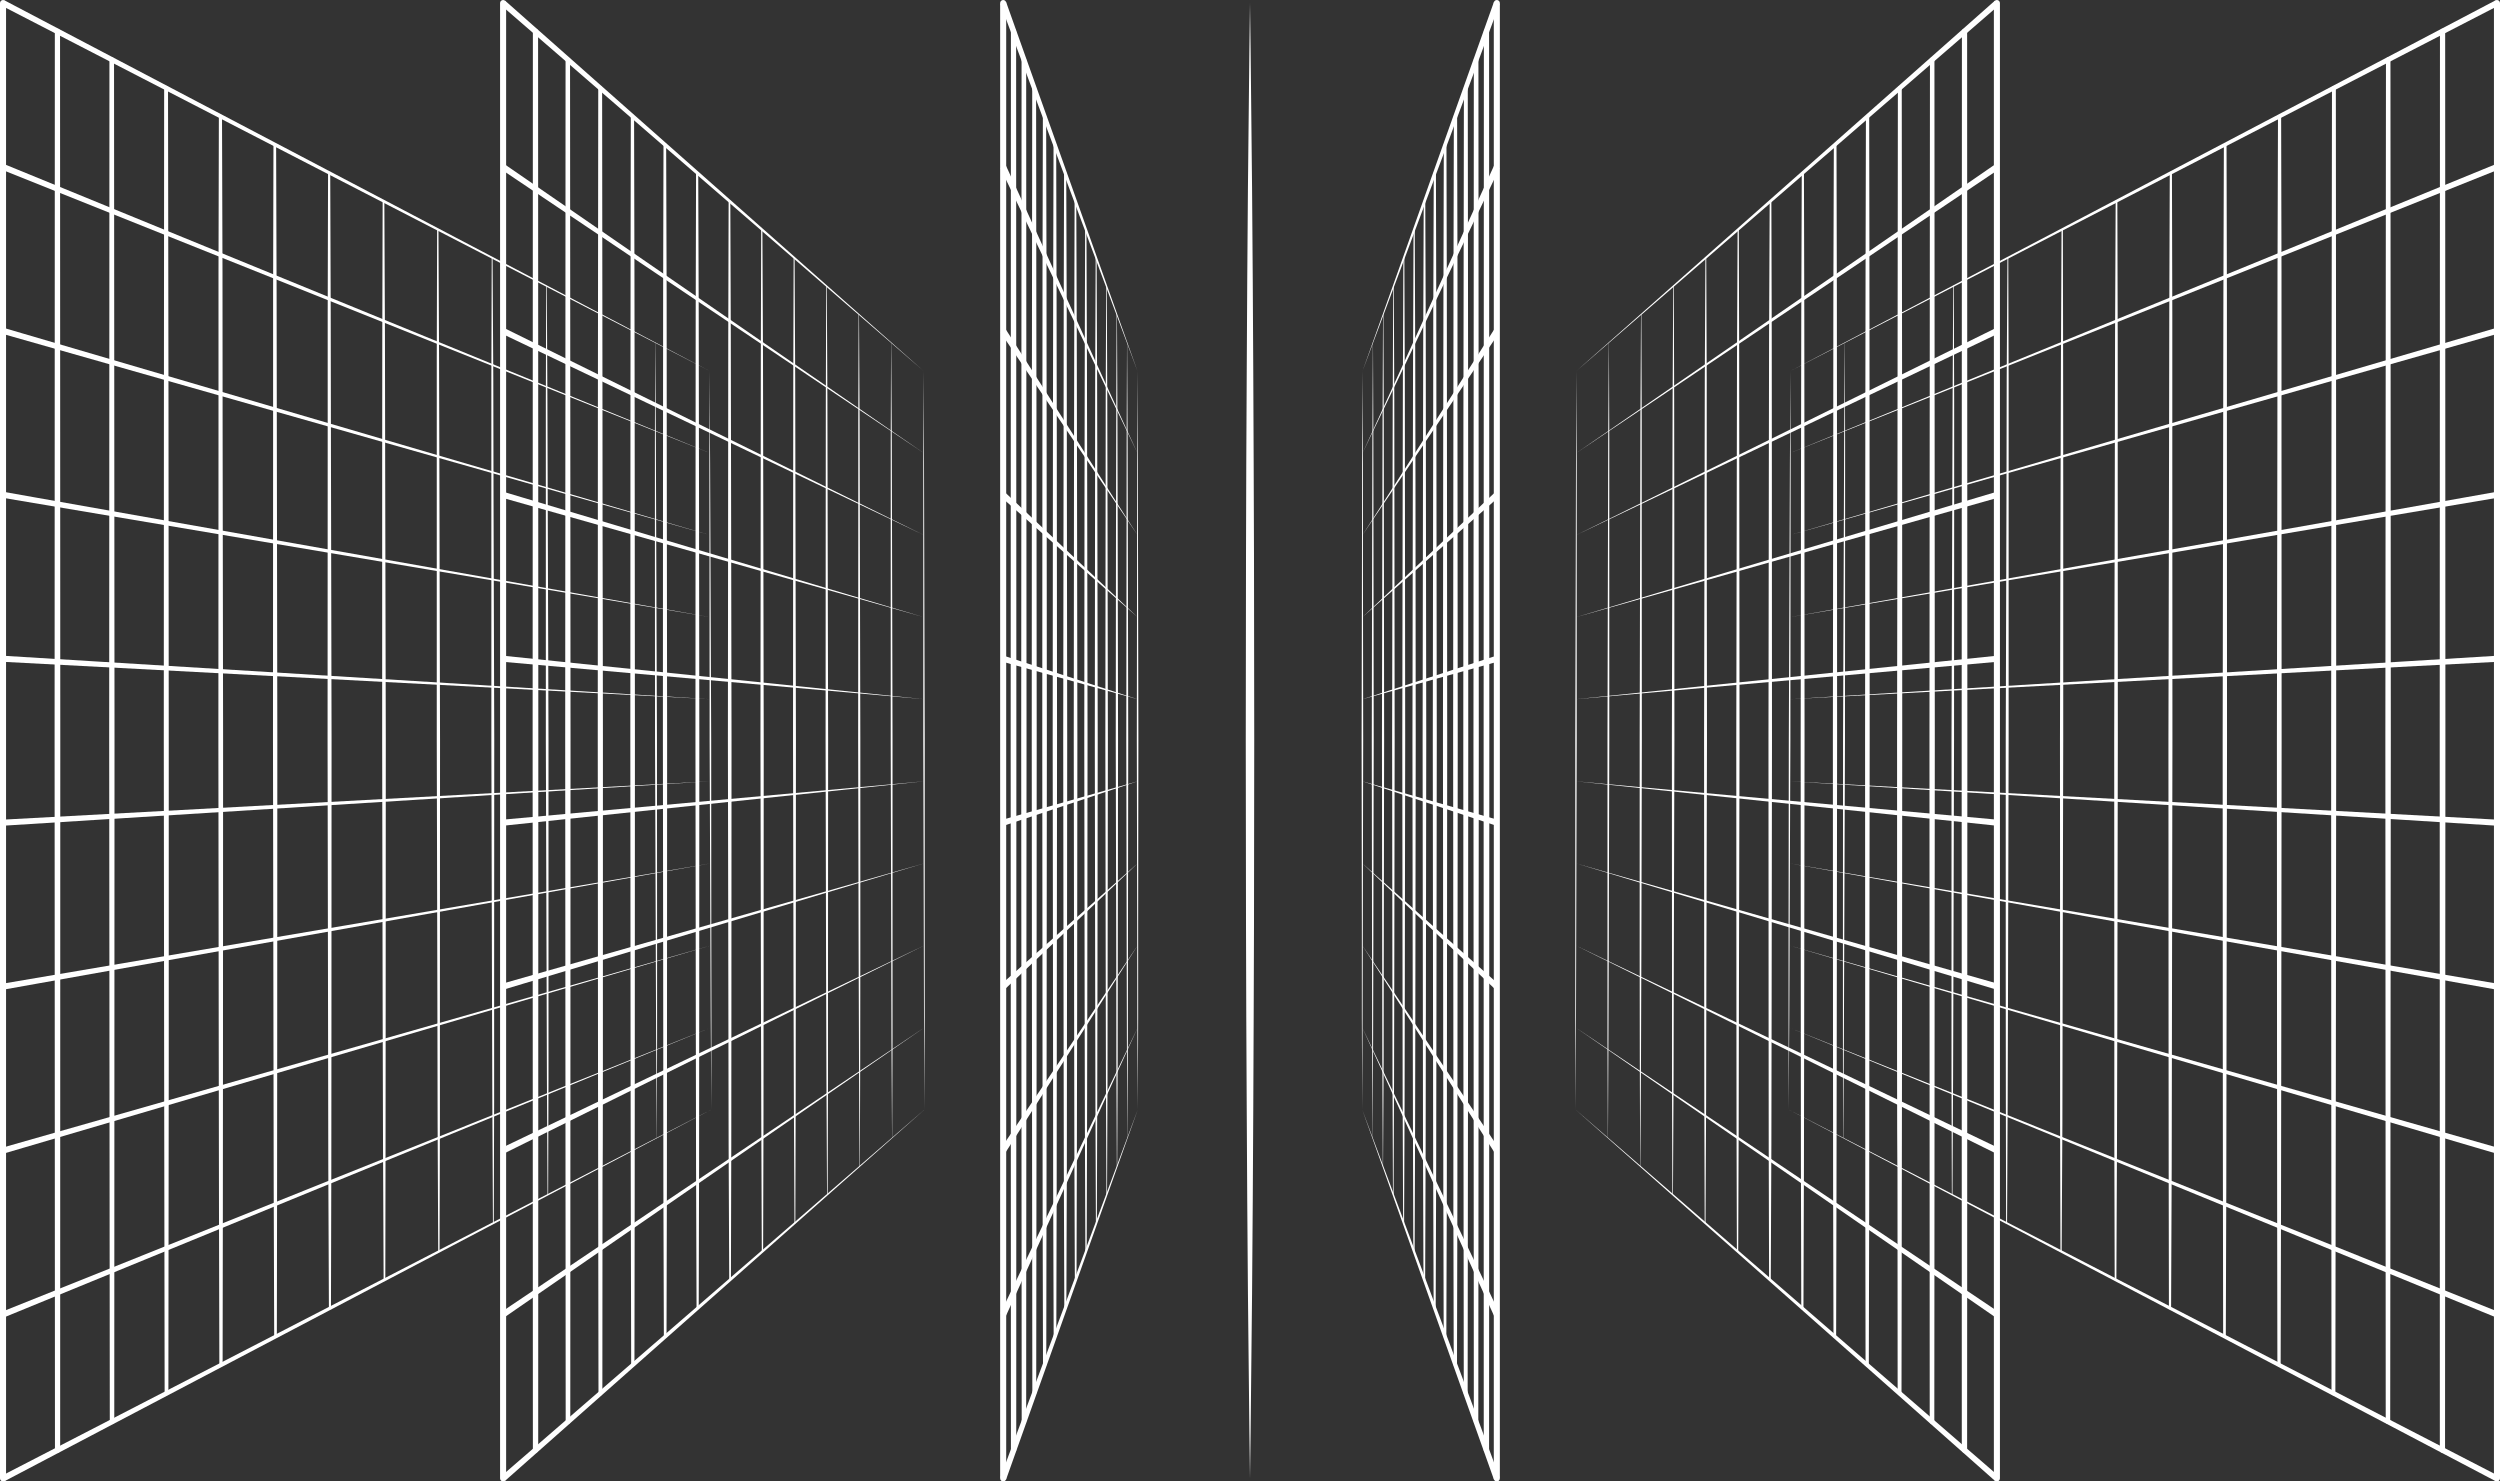 <svg width="2065.2" height="1223.8" version="1.2" viewBox="0 0 2065.2 1223.8" xmlns="http://www.w3.org/2000/svg">
 <rect x="0" y="0" width="2065.2" height="1223.8" fill="#333333" stroke="none"/>
 <title>2211</title>
 <defs>
  <linearGradient id="g1" x2="1" gradientTransform="matrix(0 -2143.2 242.59 0 -6759.9 5097)" gradientUnits="userSpaceOnUse">
   <stop stop-color="#fff" offset="0"/>
   <stop offset=".5"/>
  </linearGradient>
 </defs>
 <style>.s0 { fill: #39373c } 
		.s1 { fill: #ffffff } 
		.s2 { mix-blend-mode: screen;fill: url(#g1) }</style>
 <g transform="translate(-3097,-300)">
  <g>
   <g>
    <g>
     <g id="&lt;Group&gt;">
      <path class="s1" d="m3099.5 1523.8c-1.3 0-2.5-1.1-2.5-2.5v-1218.8c0-1.4 1.2-2.5 2.5-2.5 1.4 0 2.5 1.1 2.5 2.5v1218.8c0 1.4-1.1 2.5-2.5 2.5z"/>
      <path class="s1" d="m3146.6 325.8 0.2 586.1-0.1 586c0 1.2-1 2.2-2.2 2.2s-2.1-1-2.1-2.2l-0.3-586 0.2-586c0-1.3 0.9-2.2 2.1-2.2s2.2 0.9 2.2 2.1z"/>
      <path class="s1" d="m3191.2 349.2 0.4 562.6-0.2 562.7c0 1-0.8 1.8-1.9 1.8-1 0-1.8-0.8-1.8-1.8l-0.5-562.7 0.2-562.6c0-1 0.9-1.8 1.9-1.8 1.1 0 1.9 0.8 1.9 1.8z"/>
      <path class="s1" d="m3235.8 372.6 0.4 269.6 0.2 269.6v269.6l-0.3 269.6c0 0.9-0.7 1.6-1.6 1.6-0.8 0-1.5-0.7-1.5-1.6l-0.4-269.6-0.3-269.6 0.1-269.6 0.2-269.6c0-0.9 0.7-1.6 1.6-1.6s1.6 0.7 1.6 1.6z"/>
      <path class="s1" d="m3280.4 396 0.4 128.9 0.1 129 0.4 257.9-0.1 257.9-0.1 128.9-0.2 129c0 0.7-0.6 1.3-1.3 1.3-0.8 0-1.4-0.6-1.4-1.3l-0.3-129-0.2-128.9-0.3-257.9 0.1-257.9v-129l0.3-128.9c0-0.7 0.6-1.3 1.3-1.3s1.3 0.6 1.3 1.3z"/>
      <path class="s1" d="m3325.1 419.4 0.4 123.1 0.6 369.3-0.1 246.1-0.1 123.1-0.2 123.1c0 0.6-0.5 1.1-1.1 1.1s-1.1-0.5-1.1-1.1l-0.4-123.1-0.2-123.1-0.4-246.1 0.1-246.2v-123.1l0.3-123.1c0-0.6 0.5-1.1 1.1-1.1s1.1 0.5 1.1 1.1z"/>
      <path class="s1" d="m3369.8 442.8 0.4 117.2 0.2 117.2 0.5 234.5-0.1 234.5-0.1 117.3-0.3 117.2c0 0.5-0.4 0.9-0.8 0.9-0.5 0-0.9-0.4-0.9-0.9l-0.5-117.2-0.2-117.3-0.4-234.5 0.1-234.5v-117.2l0.3-117.2c0-0.5 0.4-0.9 0.9-0.9s0.9 0.4 0.9 0.9z"/>
      <path class="s1" d="m3414.5 466.1 0.5 111.4 0.2 111.4 0.5 222.8-0.1 222.8-0.1 111.4-0.2 111.4c0 0.3-0.4 0.6-0.7 0.6-0.4 0-0.7-0.3-0.7-0.6l-0.5-111.4-0.3-111.4-0.4-222.8v-222.8l0.1-111.4 0.3-111.4c0-0.3 0.3-0.7 0.7-0.7 0.3 0 0.7 0.4 0.7 0.7z"/>
      <path class="s1" d="m3459.2 489.5 0.5 105.5 0.3 105.6 0.5 211.1-0.1 211v105.6l-0.3 105.5c0 0.3-0.2 0.5-0.5 0.5s-0.5-0.2-0.6-0.5l-0.5-105.5-0.2-105.6-0.5-211v-316.6l0.3-105.6c0-0.3 0.3-0.5 0.6-0.5 0.2 0 0.5 0.2 0.5 0.5z"/>
      <path class="s1" d="m3503.9 512.9 0.6 99.7 0.2 99.7 0.6 199.3-0.1 199.4v99.7l-0.3 99.7c0 0.2-0.1 0.3-0.3 0.3s-0.4-0.1-0.4-0.3l-0.5-99.7-0.3-99.7-0.5-199.4v-299l0.3-99.7c0-0.2 0.1-0.4 0.3-0.4 0.3 0 0.4 0.2 0.4 0.4z"/>
      <path class="s1" d="m3548.7 536.3 0.5 93.8 0.3 93.8 0.6 187.7v281.5l-0.3 93.8c0 0.2-0.1 0.3-0.2 0.3-0.2 0-0.3-0.1-0.3-0.3l-0.5-93.8-0.3-93.8-0.6-187.7v-281.5l0.3-93.8c0-0.2 0.1-0.3 0.2-0.3 0.2 0 0.3 0.1 0.3 0.3z"/>
      <path class="s1" d="m3593.5 559.7 0.5 87.9 0.9 264v263.9l-0.2 88c0 0.1 0 0.1-0.1 0.1s-0.2 0-0.2-0.1l-0.5-88-0.3-88-0.6-175.9v-264l0.2-87.9c0-0.1 0-0.2 0.1-0.2s0.2 0.1 0.2 0.2z"/>
      <path class="s1" d="m3638.3 583 0.5 82.2 0.9 246.3 0.1 164.3v82.1l-0.2 82.2q-0.1 0-0.1 0l-0.5-82.2-0.3-82.1-0.6-164.3-0.1-164.2v-82.1l0.2-82.2q0.1 0 0.1 0z"/>
      <path class="s1" d="m3683.1 606.4 0.5 76.3 0.3 76.3 0.6 152.5 0.1 152.6 0.1 76.2-0.1 76.3-0.5-76.3-0.3-76.2-0.6-152.6-0.1-152.5-0.1-76.3z"/>
     </g>
     <path class="s1" d="m3100.7 300.3 582.4 306.1-584.7-301.7z"/>
     <path class="s1" d="m3100.5 435.6 582.8 238.6-584.7-234z"/>
     <path class="s1" d="m3100.2 570.9 583.2 171.1-584.6-166.3z"/>
     <path class="s1" d="m3100 706.3 583.6 103.5-584.5-98.6z"/>
     <path class="s1" d="m3099.7 841.7 584.1 35.9-584.4-30.9z"/>
     <path class="s1" d="m3099.4 977.1 584.5-31.7-584.2 36.7z"/>
     <path class="s1" d="m3099.1 1112.6 585-99.4-584.1 104.3z"/>
     <path class="s1" d="m3098.8 1248.1 585.5-167.1-584.1 171.9z"/>
     <path class="s1" d="m3098.6 1383.6 585.8-234.8-583.9 239.4z"/>
     <path class="s1" d="m3098.4 1519.1 586.2-302.5-583.9 307z"/>
     <path class="s1" d="m3512.6 1523.8c-1.3 0-2.5-1.1-2.5-2.5v-1218.8c0-1.4 1.2-2.5 2.5-2.5 1.4 0 2.5 1.1 2.5 2.5v1218.8c0 1.4-1.1 2.5-2.5 2.5z"/>
     <path class="s1" d="m3541.5 325.8 0.2 586.1-0.1 586c0 1.2-1 2.2-2.2 2.2s-2.2-1-2.2-2.2l-0.2-586 0.2-586c0-1.3 0.9-2.2 2.1-2.2s2.2 0.9 2.2 2.1z"/>
     <path class="s1" d="m3567.9 349.2 0.4 562.6-0.2 562.7c0 1-0.9 1.8-1.9 1.8s-1.9-0.8-1.9-1.8l-0.4-562.7 0.3-562.6c0-1 0.8-1.8 1.9-1.8 1 0 1.8 0.8 1.8 1.8z"/>
     <path class="s1" d="m3594.4 372.6 0.3 269.6 0.2 269.6-0.1 269.6-0.2 269.6c0 0.9-0.8 1.6-1.6 1.6-0.9 0-1.6-0.7-1.6-1.6l-0.4-269.6-0.2-269.6 0.1-269.6 0.3-269.6c0-0.9 0.7-1.6 1.6-1.6 0.8 0 1.6 0.7 1.6 1.6z"/>
     <path class="s1" d="m3620.8 396 0.3 128.9 0.2 129 0.2 257.9-0.1 257.9-0.1 128.9-0.2 129c0 0.7-0.6 1.3-1.4 1.3-0.7 0-1.3-0.6-1.3-1.3l-0.3-129-0.2-128.9-0.2-257.9 0.1-257.9 0.1-129 0.2-128.9c0-0.7 0.6-1.3 1.4-1.3 0.7 0 1.3 0.6 1.3 1.3z"/>
     <path class="s1" d="m3647.3 419.4 0.4 123.1 0.1 123.1 0.3 246.2-0.1 246.1-0.1 123.1-0.3 123.1c0 0.6-0.5 1.1-1.1 1.1s-1.1-0.5-1.1-1.1l-0.4-123.1-0.1-123.1-0.3-246.1 0.1-246.2 0.1-123.1 0.3-123.1c0-0.6 0.5-1.1 1.1-1.1s1.1 0.5 1.1 1.1z"/>
     <path class="s1" d="m3673.8 442.8 0.4 117.2 0.2 117.2 0.3 234.5-0.1 234.5-0.1 117.3-0.3 117.2c0 0.5-0.4 0.9-0.9 0.9s-0.9-0.4-0.9-0.9l-0.4-117.2-0.2-117.3-0.3-234.5 0.1-234.5 0.1-117.2 0.3-117.2c0-0.5 0.4-0.9 0.9-0.9s0.9 0.4 0.9 0.9z"/>
     <path class="s1" d="m3700.3 466.1 0.4 111.4 0.6 334.2-0.1 222.8-0.1 111.4-0.3 111.4c0 0.3-0.3 0.6-0.7 0.6s-0.7-0.3-0.7-0.6l-0.5-111.4-0.6-334.2 0.3-334.2 0.3-111.4c0-0.3 0.3-0.7 0.7-0.7s0.7 0.4 0.7 0.7z"/>
     <path class="s1" d="m3726.8 489.5 0.5 105.5 0.2 105.6 0.4 211.1-0.1 211-0.1 105.6-0.3 105.5c0 0.3-0.3 0.5-0.5 0.5-0.3 0-0.6-0.2-0.6-0.5l-0.4-105.5-0.3-105.6-0.4-211 0.2-211.1 0.1-105.6 0.3-105.5c0-0.3 0.2-0.5 0.5-0.5s0.5 0.2 0.5 0.5z"/>
     <path class="s1" d="m3753.4 512.9 0.5 99.7 0.2 99.7 0.4 199.3-0.1 199.4-0.1 99.7-0.3 99.7c0 0.2-0.2 0.3-0.4 0.3s-0.3-0.1-0.3-0.3l-0.5-99.7-0.3-99.7-0.4-199.4 0.1-199.3 0.1-99.7 0.3-99.7c0-0.2 0.2-0.4 0.4-0.4s0.4 0.2 0.4 0.4z"/>
     <path class="s1" d="m3780 536.3 0.5 93.8 0.2 93.8 0.4 187.7-0.1 187.7v93.8l-0.3 93.8c0 0.2-0.2 0.3-0.3 0.3s-0.2-0.1-0.2-0.3l-0.5-93.8-0.3-93.8-0.4-187.7 0.1-187.7 0.1-93.8 0.3-93.8c0-0.2 0.1-0.3 0.2-0.3 0.2 0 0.3 0.1 0.3 0.3z"/>
     <path class="s1" d="m3806.6 559.7 0.5 87.9 0.6 264v175.9l-0.1 88-0.3 88c0 0.1 0 0.1-0.1 0.1s-0.2 0-0.2-0.1l-0.4-88-0.3-88-0.4-175.9 0.1-176v-88l0.3-87.9c0-0.1 0.1-0.2 0.1-0.2 0.1 0 0.2 0.1 0.2 0.2z"/>
     <path class="s1" d="m3833.2 583 0.5 82.2 0.6 246.3v246.4l-0.3 82.2q-0.1 0-0.1 0l-0.5-82.2-0.2-82.1-0.4-164.3v-246.3l0.3-82.2z"/>
     <path class="s1" d="m3859.9 606.4 0.4 76.3 0.2 76.3 0.4 152.5v228.8l-0.2 76.3-0.4-76.3-0.2-76.2-0.4-152.6v-228.8z"/>
     <path class="s1" d="m3514.3 300.6 345.6 305.8-348.9-302z"/>
     <path class="s1" d="m3514 435.8 346 238.4-348.8-234.2z"/>
     <path class="s1" d="m3513.7 571.1 346.4 170.9-348.6-166.4z"/>
     <path class="s1" d="m3513.3 706.4 346.8 103.4-348.2-98.6z"/>
     <path class="s1" d="m3512.9 841.7 347.3 35.9-347.8-30.9z"/>
     <path class="s1" d="m3512.4 977.1 347.9-31.7-347.4 36.7z"/>
     <path class="s1" d="m3511.9 1112.6 348.5-99.4-347.1 104.2z"/>
     <path class="s1" d="m3511.5 1248.2 349-167.2-346.8 171.7z"/>
     <path class="s1" d="m3511.2 1383.8 349.4-235-346.6 239.2z"/>
     <path class="s1" d="m3511 1519.5 349.7-302.9-346.4 306.6z"/>
     <path class="s1" d="m3925.7 1523.8c-1.3 0-2.5-1.1-2.5-2.5v-1218.8c0-1.4 1.2-2.5 2.5-2.5 1.4 0 2.5 1.1 2.5 2.5v1218.8c0 1.4-1.1 2.5-2.5 2.5z"/>
     <path class="s1" d="m3936.4 325.8 0.2 586.1-0.1 586c0 1.2-1 2.2-2.2 2.2s-2.2-1-2.2-2.2l-0.2-586 0.2-586.1c0-1.2 1-2.1 2.2-2.1s2.1 0.9 2.1 2.1z"/>
     <path class="s1" d="m3944.7 349.2 0.3 562.6-0.3 562.7c0 1-0.8 1.8-1.9 1.8-1 0-1.8-0.8-1.8-1.8l-0.4-562.7 0.3-562.6c0-1 0.9-1.8 1.9-1.8s1.9 0.8 1.9 1.8z"/>
     <path class="s1" d="m3952.9 372.6 0.3 269.6 0.2 269.6-0.1 269.6-0.3 269.6c0 0.9-0.7 1.6-1.6 1.6s-1.6-0.7-1.6-1.6l-0.3-269.6-0.2-269.6 0.1-269.6 0.3-269.6c0-0.9 0.7-1.6 1.6-1.6s1.6 0.7 1.6 1.6z"/>
     <path class="s1" d="m3961.2 396 0.3 128.9 0.1 129 0.2 257.9-0.2 257.9-0.1 128.9-0.2 129c0 0.7-0.6 1.3-1.4 1.3-0.7 0-1.3-0.6-1.3-1.3l-0.3-129-0.1-128.9-0.2-257.9 0.1-257.9 0.1-129 0.3-128.9c0-0.7 0.6-1.3 1.3-1.3 0.8 0 1.4 0.6 1.4 1.3z"/>
     <path class="s1" d="m3969.5 419.4 0.3 123.1 0.2 123.1 0.2 246.2-0.2 246.1-0.1 123.1-0.3 123.1c0 0.6-0.5 1.1-1.1 1.1s-1.1-0.5-1.1-1.1l-0.4-123.1-0.1-123.1-0.3-246.1 0.2-246.2 0.2-123.1 0.3-123.1c0-0.6 0.5-1.1 1.1-1.1s1.1 0.5 1.1 1.1z"/>
     <path class="s1" d="m3977.8 442.8 0.4 117.2 0.1 117.2 0.3 234.5-0.2 234.5-0.1 117.3-0.4 117.2c0 0.5-0.4 0.9-0.9 0.9s-0.8-0.4-0.8-0.9l-0.4-117.2-0.2-117.3-0.3-234.5 0.3-234.5 0.1-117.2 0.3-117.2c0-0.5 0.4-0.9 0.9-0.9s0.9 0.4 0.9 0.9z"/>
     <path class="s1" d="m3986.1 466.1 0.4 111.4 0.2 111.4 0.3 222.8-0.2 222.8-0.2 111.4-0.3 111.4c0 0.3-0.3 0.6-0.7 0.6s-0.7-0.3-0.7-0.6l-0.4-111.4-0.2-111.4-0.3-222.8 0.2-222.8 0.2-111.4 0.3-111.4c0-0.4 0.4-0.7 0.7-0.7 0.4 0 0.7 0.4 0.7 0.7z"/>
     <path class="s1" d="m3994.5 489.5 0.4 105.5 0.2 105.6 0.3 211.1-0.2 211-0.2 105.6-0.3 105.5c0 0.3-0.3 0.5-0.6 0.5s-0.5-0.2-0.5-0.5l-0.4-105.5-0.2-105.6-0.3-211 0.2-211.1 0.2-105.6 0.3-105.5c0-0.3 0.3-0.5 0.6-0.5 0.2 0 0.5 0.2 0.5 0.5z"/>
     <path class="s1" d="m4002.9 512.9 0.4 99.7 0.2 99.7 0.3 199.3-0.2 199.4-0.2 99.7-0.3 99.7c0 0.2-0.2 0.3-0.4 0.3s-0.4-0.1-0.4-0.3l-0.4-99.7-0.2-99.7-0.3-199.4 0.2-199.3 0.1-99.7 0.4-99.7c0-0.2 0.2-0.4 0.4-0.4s0.4 0.2 0.4 0.4z"/>
     <path class="s1" d="m4011.3 536.3 0.4 93.8 0.2 93.8 0.3 187.7-0.2 187.7-0.1 93.8-0.4 93.8c0 0.2-0.1 0.3-0.3 0.3-0.1 0-0.2-0.1-0.2-0.3l-0.4-93.8-0.2-93.8-0.3-187.7 0.2-187.7 0.1-93.8 0.4-93.8c0-0.2 0.1-0.3 0.2-0.3 0.2 0 0.3 0.1 0.3 0.3z"/>
     <path class="s1" d="m4019.7 559.7 0.4 87.9 0.2 88 0.3 176-0.2 175.9-0.1 88-0.4 88c0 0.1 0 0.1-0.1 0.1s-0.2 0-0.2-0.1l-0.4-88-0.1-88-0.4-175.9 0.2-176 0.2-88 0.3-87.9c0-0.1 0.1-0.2 0.1-0.2 0.1 0 0.2 0.1 0.2 0.2z"/>
     <path class="s1" d="m4028.1 583 0.4 82.2 0.2 82.1 0.3 164.2-0.2 164.3-0.1 82.1-0.3 82.2t-0.1 0l-0.4-82.2-0.2-82.1-0.3-164.3 0.3-246.3 0.3-82.2z"/>
     <path class="s1" d="m4036.6 606.4 0.3 76.3 0.2 76.3 0.3 152.5-0.2 152.6v76.2l-0.3 76.3-0.4-76.3-0.1-76.2-0.3-152.6 0.2-152.5v-76.3z"/>
     <path class="s1" d="m3928.1 301.6 108.5 304.8-113.2-303.1z"/>
     <path class="s1" d="m3928 436.8 108.6 237.4-113.1-235.2z"/>
     <path class="s1" d="m3927.8 572 108.9 170-113.1-167.3z"/>
     <path class="s1" d="m3927.4 706.9 109.3 102.9-112.7-99.2z"/>
     <path class="s1" d="m3926.5 841.8 110.2 35.8-111.7-31z"/>
     <path class="s1" d="m3925 977.2 111.8-31.8-110.3 36.6z"/>
     <path class="s1" d="m3924 1113.2 112.8-100-109.4 103.7z"/>
     <path class="s1" d="m3923.6 1249.1 113.2-168.1-109 170.8z"/>
     <path class="s1" d="m3923.5 1384.8 113.4-236-108.9 238.2z"/>
     <path class="s1" d="m3923.4 1520.5 113.5-303.9-108.8 305.6z"/>
     <path class="s1" d="m5159.7 1523.8c-1.4 0-2.5-1.1-2.5-2.5v-1218.8c0-1.4 1.1-2.5 2.5-2.5 1.3 0 2.5 1.1 2.5 2.5v1218.8c0 1.4-1.2 2.5-2.5 2.5z"/>
     <path class="s1" d="m5116.9 325.9 0.2 586-0.3 586c0 1.2-0.9 2.2-2.2 2.2-1.2 0-2.1-1-2.1-2.2l-0.1-586 0.2-586.1c0-1.2 1-2.1 2.2-2.1s2.1 0.9 2.1 2.2z"/>
     <path class="s1" d="m5071.7 349.2 0.3 562.6-0.5 562.7c0 1-0.8 1.8-1.9 1.8-1 0-1.8-0.8-1.8-1.8l-0.3-562.7 0.5-562.6c0-1 0.8-1.8 1.9-1.8 1 0 1.8 0.8 1.8 1.8z"/>
     <path class="s1" d="m5026.6 372.6 0.2 269.6 0.1 269.6-0.3 269.6-0.4 269.6c0 0.9-0.7 1.6-1.6 1.6-0.8 0-1.6-0.7-1.6-1.6l-0.2-269.6-0.1-269.6 0.3-269.6 0.4-269.6c0-0.9 0.7-1.6 1.6-1.6s1.6 0.7 1.6 1.6z"/>
     <path class="s1" d="m4981.4 396 0.3 128.9v129l0.1 257.9-0.3 257.9-0.2 128.9-0.3 129c0 0.7-0.6 1.3-1.4 1.3-0.7 0-1.3-0.6-1.3-1.3l-0.2-129-0.1-128.9-0.1-257.9 0.4-257.9 0.1-129 0.4-128.9c0-0.7 0.6-1.3 1.3-1.3s1.3 0.6 1.3 1.3z"/>
     <path class="s1" d="m4936.3 419.4 0.3 123.1v123.1l0.1 246.2-0.4 246.1-0.2 123.1-0.4 123.1c0 0.6-0.5 1.1-1.1 1.1s-1.1-0.5-1.1-1.1l-0.2-123.1-0.1-123.1-0.1-246.1 0.6-369.3 0.4-123.1c0-0.6 0.5-1.1 1.1-1.1s1.1 0.5 1.1 1.1z"/>
     <path class="s1" d="m4891.2 442.8 0.3 117.2v117.2l0.1 234.5-0.4 234.5-0.2 117.3-0.5 117.2c0 0.5-0.4 0.9-0.9 0.9s-0.9-0.4-0.9-0.9l-0.2-117.2-0.1-117.3-0.1-234.5 0.5-234.5 0.2-117.2 0.4-117.2c0-0.5 0.4-0.9 0.9-0.9s0.9 0.4 0.9 0.9z"/>
     <path class="s1" d="m4846.1 466.1 0.3 111.4v111.4l0.1 222.8-0.4 222.8-0.3 111.4-0.5 111.4c0 0.3-0.3 0.6-0.7 0.6s-0.7-0.3-0.7-0.6l-0.3-111.4v-111.4l-0.1-222.8 0.5-222.8 0.2-111.4 0.5-111.4c0-0.4 0.3-0.7 0.7-0.7s0.7 0.4 0.7 0.7z"/>
     <path class="s1" d="m4801.1 489.5 0.2 105.6 0.1 105.5v211.1l-0.5 211-0.2 105.6-0.6 105.5c0 0.3-0.2 0.5-0.5 0.5s-0.5-0.2-0.5-0.5l-0.3-105.5v-105.6l-0.1-211 0.5-211.1 0.3-105.6 0.5-105.5c0-0.3 0.2-0.5 0.5-0.5s0.6 0.2 0.6 0.5z"/>
     <path class="s1" d="m4756 512.9 0.3 99.7v299l-0.5 199.4-0.3 99.7-0.5 99.7c0 0.2-0.2 0.3-0.4 0.3s-0.4-0.1-0.4-0.3l-0.2-99.7-0.1-99.7v-199.4l0.6-199.3 0.2-99.7 0.6-99.7c0-0.2 0.1-0.4 0.3-0.4 0.3 0 0.4 0.2 0.4 0.4z"/>
     <path class="s1" d="m4711 536.3 0.3 93.8v93.8l-0.1 187.7-0.5 187.7-0.3 93.8-0.5 93.8c0 0.2-0.2 0.3-0.3 0.3s-0.2-0.1-0.2-0.3l-0.3-93.8v-281.5l0.6-187.7 0.3-93.8 0.5-93.8c0-0.2 0.1-0.3 0.3-0.3 0.1 0 0.2 0.1 0.2 0.3z"/>
     <path class="s1" d="m4666 559.7 0.2 87.9v264l-0.6 175.9-0.3 88-0.6 88c0 0.1 0 0.1-0.1 0.1s-0.1 0-0.1-0.1l-0.3-88 0.1-88v-175.9l0.9-264 0.5-87.9c0-0.1 0.1-0.2 0.2-0.2 0 0 0.1 0.1 0.1 0.2z"/>
     <path class="s1" d="m4621 583 0.2 82.2v82.1l-0.1 164.2-0.6 164.3-0.3 82.1-0.5 82.2t-0.1 0-0.1 0l-0.1-82.2v-82.1l0.1-164.3 0.9-246.3 0.5-82.2z"/>
     <path class="s1" d="m4576.1 606.4 0.1 76.3-0.1 76.3-0.1 152.5-0.6 152.6-0.3 76.2-0.5 76.3-0.1-76.3v-76.2l0.2-152.6 0.6-152.5 0.3-76.3z"/>
     <path class="s1" d="m5160.8 304.7-584.7 301.7 582.4-306.1z"/>
     <path class="s1" d="m5160.6 440.2-584.7 234 582.8-238.6z"/>
     <path class="s1" d="m5160.3 575.7-584.5 166.3 583.2-171.1z"/>
     <path class="s1" d="m5160.1 711.2-584.5 98.6 583.6-103.5z"/>
     <path class="s1" d="m5159.8 846.7-584.4 30.9 584.1-35.9z"/>
     <path class="s1" d="m5159.5 982.1-584.2-36.7 584.5 31.7z"/>
     <path class="s1" d="m5159.2 1117.5-584.1-104.3 585 99.4z"/>
     <path class="s1" d="m5159 1252.9-584.1-171.9 585.4 167.1z"/>
     <path class="s1" d="m5158.7 1388.2-583.9-239.4 585.8 234.8z"/>
     <path class="s1" d="m5158.5 1523.5-583.9-306.9 586.2 302.5z"/>
     <path class="s1" d="m4746.6 1523.8c-1.4 0-2.5-1.1-2.5-2.5v-1218.8c0-1.4 1.1-2.5 2.5-2.5 1.3 0 2.5 1.1 2.5 2.5v1218.8c0 1.4-1.2 2.5-2.5 2.5z"/>
     <path class="s1" d="m4722 325.9 0.2 586-0.2 586c0 1.2-1 2.2-2.2 2.2s-2.2-1-2.2-2.2l-0.1-586 0.2-586.1c0-1.2 0.9-2.1 2.1-2.1s2.2 0.9 2.2 2.2z"/>
     <path class="s1" d="m4695 349.2 0.3 562.6-0.4 562.7c0 1-0.9 1.8-1.9 1.8s-1.9-0.8-1.9-1.8l-0.2-562.7 0.4-562.6c0-1 0.8-1.8 1.8-1.8 1.1 0 1.9 0.8 1.9 1.8z"/>
     <path class="s1" d="m4668 372.6 0.3 269.6 0.1 269.6-0.2 269.6-0.4 269.6c0 0.9-0.7 1.6-1.6 1.6s-1.6-0.7-1.6-1.6l-0.2-269.6-0.1-269.6 0.2-269.6 0.3-269.6c0-0.9 0.8-1.6 1.6-1.6 0.9 0 1.6 0.7 1.6 1.6z"/>
     <path class="s1" d="m4641.1 396 0.2 128.9 0.1 129 0.1 257.9-0.3 257.9-0.1 128.9-0.3 129c0 0.7-0.6 1.3-1.4 1.3-0.7 0-1.3-0.6-1.3-1.3l-0.2-129-0.1-128.9-0.1-257.9 0.2-257.9 0.2-129 0.3-128.9c0-0.7 0.6-1.3 1.3-1.3 0.8 0 1.4 0.6 1.4 1.3z"/>
     <path class="s1" d="m4614.1 419.4 0.3 123.1 0.1 123.1 0.1 246.2-0.3 246.1-0.2 123.1-0.3 123.1c0 0.6-0.5 1.1-1.1 1.1s-1.1-0.5-1.1-1.1l-0.3-123.1-0.1-123.1-0.1-246.1 0.3-246.2 0.1-123.1 0.4-123.1c0-0.6 0.5-1.1 1.1-1.1s1.1 0.5 1.1 1.1z"/>
     <path class="s1" d="m4587.2 442.8 0.3 117.2 0.1 117.2 0.1 234.5-0.3 234.5-0.2 117.3-0.4 117.2c0 0.5-0.4 0.9-0.9 0.9s-0.9-0.4-0.9-0.9l-0.3-117.2-0.1-117.3-0.1-234.5 0.3-234.5 0.2-117.2 0.4-117.2c0-0.5 0.4-0.9 0.9-0.9s0.9 0.4 0.9 0.9z"/>
     <path class="s1" d="m4560.3 466.1 0.3 111.4 0.1 111.4 0.1 222.8-0.3 222.8-0.2 111.4-0.5 111.4c0 0.3-0.3 0.6-0.7 0.6s-0.7-0.3-0.7-0.6l-0.3-111.4-0.1-111.4-0.1-222.8 0.3-222.8 0.2-111.4 0.5-111.4c0-0.4 0.3-0.7 0.7-0.7s0.7 0.4 0.7 0.7z"/>
     <path class="s1" d="m4533.4 489.5 0.3 105.5 0.1 105.6 0.2 211.1-0.5 211-0.2 105.6-0.4 105.5c0 0.3-0.3 0.5-0.6 0.5s-0.5-0.2-0.5-0.5l-0.3-105.5-0.1-105.6-0.1-211 0.4-211.1 0.2-105.6 0.5-105.5c0-0.3 0.2-0.5 0.5-0.5s0.5 0.2 0.5 0.5z"/>
     <path class="s1" d="m4506.5 512.9 0.4 99.7v99.7l0.2 199.3-0.5 199.4-0.2 99.7-0.5 99.7c0 0.2-0.1 0.3-0.3 0.3s-0.4-0.1-0.4-0.3l-0.3-99.7-0.1-99.7-0.1-199.4 0.4-199.3 0.2-99.7 0.5-99.7c0-0.2 0.2-0.4 0.4-0.4s0.3 0.2 0.3 0.4z"/>
     <path class="s1" d="m4479.7 536.3 0.3 93.8 0.1 93.8 0.1 187.7-0.5 187.7-0.2 93.8-0.5 93.8c0 0.2-0.1 0.3-0.2 0.3-0.2 0-0.3-0.1-0.3-0.3l-0.3-93.8v-93.8l-0.1-187.7 0.4-187.7 0.2-93.8 0.5-93.8c0-0.2 0.1-0.3 0.3-0.3 0.1 0 0.2 0.1 0.2 0.3z"/>
     <path class="s1" d="m4452.9 559.7 0.3 87.9v88l0.1 176-0.4 175.9-0.3 88-0.5 88c0 0.1 0 0.1-0.1 0.1s-0.1 0-0.1-0.1l-0.3-88-0.1-88v-175.9l0.6-264 0.5-87.9c0-0.1 0.1-0.2 0.2-0.2 0 0 0.1 0.1 0.1 0.2z"/>
     <path class="s1" d="m4426.1 583 0.3 82.2v246.3l-0.4 164.3-0.3 82.1-0.4 82.2t-0.1 0l-0.3-82.2v-246.4l0.6-246.3 0.5-82.2q0.1 0 0.1 0z"/>
     <path class="s1" d="m4399.3 606.4 0.2 76.3v228.8l-0.4 152.6-0.2 76.2-0.4 76.3-0.2-76.3v-228.8l0.4-152.5 0.2-76.3z"/>
     <path class="s1" d="m4748.2 304.4-348.9 302 345.6-305.8z"/>
     <path class="s1" d="m4748 440-348.8 234.2 345.9-238.4z"/>
     <path class="s1" d="m4747.6 575.6-348.5 166.4 346.4-170.9z"/>
     <path class="s1" d="m4747.3 711.2-348.3 98.6 346.9-103.4z"/>
     <path class="s1" d="m4746.8 846.7-347.9 30.9 347.4-35.9z"/>
     <path class="s1" d="m4746.3 982.1-347.5-36.7 348 31.7z"/>
     <path class="s1" d="m4745.9 1117.4-347.2-104.2 348.6 99.4z"/>
     <path class="s1" d="m4745.5 1252.7-346.9-171.7 349.1 167.2z"/>
     <path class="s1" d="m4745.1 1388-346.5-239.2 349.4 235z"/>
     <path class="s1" d="m4744.9 1523.2-346.4-306.6 349.7 302.9z"/>
     <path class="s1" d="m4333.5 1523.8c-1.4 0-2.5-1.1-2.5-2.5v-1218.8c0-1.4 1.1-2.5 2.5-2.5 1.3 0 2.5 1.1 2.5 2.5v1218.8c0 1.4-1.2 2.5-2.5 2.5z"/>
     <path class="s1" d="m4327.1 325.8 0.2 586.1-0.2 586c0 1.2-1 2.2-2.2 2.2s-2.2-1-2.2-2.2l-0.1-586 0.2-586.1c0-1.2 0.9-2.1 2.1-2.1s2.2 0.9 2.2 2.1z"/>
     <path class="s1" d="m4318.3 349.2 0.3 562.6-0.4 562.7c0 1-0.8 1.8-1.8 1.8-1.1 0-1.9-0.8-1.9-1.8l-0.3-562.7 0.3-562.6c0-1 0.9-1.8 1.9-1.8s1.9 0.8 1.9 1.8z"/>
     <path class="s1" d="m4309.5 372.6 0.3 269.6 0.1 269.6-0.2 269.6-0.3 269.6c0 0.9-0.7 1.6-1.6 1.6s-1.6-0.7-1.6-1.6l-0.3-269.6-0.1-269.6 0.1-269.6 0.4-269.6c0-0.9 0.7-1.6 1.6-1.6s1.6 0.7 1.6 1.6z"/>
     <path class="s1" d="m4300.7 396 0.3 128.9v129l0.2 257.9-0.2 257.9-0.1 128.9-0.3 129c0 0.7-0.6 1.3-1.3 1.3-0.8 0-1.4-0.6-1.4-1.3l-0.3-129v-128.9l-0.2-257.9 0.2-257.9 0.1-129 0.3-128.9c0-0.7 0.6-1.3 1.3-1.3 0.8 0 1.4 0.6 1.4 1.3z"/>
     <path class="s1" d="m4291.9 419.4 0.3 123.1 0.3 369.3-0.2 246.1-0.1 123.1-0.4 123.1c0 0.6-0.5 1.1-1.1 1.1s-1.1-0.5-1.1-1.1l-0.3-123.1-0.1-123.1-0.2-246.1 0.2-246.2 0.2-123.1 0.3-123.1c0-0.6 0.5-1.1 1.1-1.1s1.1 0.5 1.1 1.1z"/>
     <path class="s1" d="m4283.2 442.8 0.3 117.2 0.1 117.2 0.3 234.5-0.3 234.5-0.2 117.3-0.4 117.2c0 0.5-0.4 0.9-0.8 0.9-0.5 0-0.9-0.4-0.9-0.9l-0.4-117.2-0.1-117.3-0.2-234.5 0.3-234.5 0.1-117.2 0.4-117.2c0-0.5 0.4-0.9 0.9-0.9s0.9 0.4 0.9 0.9z"/>
     <path class="s1" d="m4274.4 466.1 0.4 111.4 0.1 111.4 0.3 222.8-0.3 222.8-0.2 111.4-0.4 111.4c0 0.3-0.3 0.6-0.7 0.6s-0.7-0.3-0.7-0.6l-0.4-111.4-0.3-334.2 0.3-222.8 0.2-111.4 0.4-111.4c0-0.4 0.3-0.7 0.7-0.7 0.3 0 0.6 0.4 0.6 0.7z"/>
     <path class="s1" d="m4265.7 489.5 0.4 105.5 0.2 105.6 0.2 211.1-0.3 211-0.2 105.6-0.4 105.5c0 0.3-0.3 0.5-0.5 0.5-0.3 0-0.6-0.2-0.6-0.5l-0.3-105.5-0.2-105.6-0.2-211 0.3-211.1 0.2-105.6 0.4-105.5c0-0.3 0.2-0.5 0.5-0.5s0.5 0.2 0.5 0.5z"/>
     <path class="s1" d="m4257.1 512.9 0.4 99.7 0.1 99.7 0.2 199.3-0.3 199.4-0.2 99.7-0.4 99.7c0 0.2-0.2 0.3-0.4 0.3s-0.4-0.1-0.4-0.3l-0.4-99.7-0.3-299.1 0.3-199.3 0.2-99.7 0.4-99.7c0-0.2 0.2-0.4 0.4-0.4s0.4 0.2 0.4 0.4z"/>
     <path class="s1" d="m4248.4 536.3 0.4 93.8 0.1 93.8 0.2 187.7-0.3 187.7-0.2 93.8-0.4 93.8c0 0.2-0.1 0.3-0.2 0.3-0.2 0-0.3-0.1-0.3-0.3l-0.4-93.8-0.1-93.8-0.2-187.7 0.3-187.7 0.2-93.8 0.4-93.8c0-0.2 0.1-0.3 0.3-0.3 0.1 0 0.2 0.1 0.2 0.3z"/>
     <path class="s1" d="m4239.8 559.7 0.3 87.9 0.3 264-0.3 175.9-0.1 88-0.5 88c0 0.1 0 0.1-0.1 0.1s-0.1 0-0.1-0.1l-0.4-88-0.1-88-0.2-175.9 0.3-176 0.2-88 0.4-87.9c0-0.1 0.1-0.2 0.1-0.2 0.1 0 0.2 0.1 0.2 0.2z"/>
     <path class="s1" d="m4231.2 583 0.3 82.2 0.3 246.3-0.3 164.3-0.2 82.1-0.4 82.2q-0.1 0-0.1 0l-0.3-82.2-0.1-82.1-0.2-164.3 0.3-164.2 0.2-82.1 0.4-82.2q0.1 0 0.1 0z"/>
     <path class="s1" d="m4222.6 606.4 0.3 76.3v76.3l0.2 152.5-0.3 152.6-0.2 76.2-0.3 76.3-0.3-76.3v-76.2l-0.2-152.6 0.3-152.5 0.1-76.3z"/>
     <path class="s1" d="m4335.8 303.3-113.2 303.1 108.5-304.8z"/>
     <path class="s1" d="m4335.7 439-113.1 235.2 108.6-237.4z"/>
     <path class="s1" d="m4335.5 574.7-113 167.3 108.9-170z"/>
     <path class="s1" d="m4335.1 710.6-112.6 99.2 109.3-102.9z"/>
     <path class="s1" d="m4334.2 846.6-111.7 31 110.2-35.8z"/>
     <path class="s1" d="m4332.7 982-110.3-36.6 111.8 31.8z"/>
     <path class="s1" d="m4331.8 1116.9-109.4-103.7 112.7 100z"/>
     <path class="s1" d="m4331.4 1251.8-109-170.8 113.1 168.1z"/>
     <path class="s1" d="m4331.2 1387-108.9-238.2 113.4 236z"/>
     <path class="s1" d="m4331.1 1522.2-108.8-305.6 113.5 303.9z"/>
    </g>
    <path class="s1" d="m4129.6 302.5 0.5 38.1 0.4 38 0.8 76.2c0.4 50.8 0.8 101.6 1 152.4 0.3 50.8 0.4 101.6 0.6 152.3l0.2 152.4-0.2 152.4c-0.2 50.7-0.3 101.5-0.6 152.3-0.2 50.8-0.6 101.6-1 152.4l-0.8 76.2-0.4 38-0.5 38.1-0.5-38.1-0.4-38-0.8-76.2c-0.4-50.8-0.8-101.6-1-152.4-0.4-50.8-0.4-101.6-0.6-152.3l-0.2-152.4 0.2-152.4c0.2-50.7 0.2-101.5 0.6-152.3 0.2-50.8 0.6-101.6 1-152.4l0.8-76.2 0.4-38z"/>
   </g>
  </g>
 </g>
</svg>
